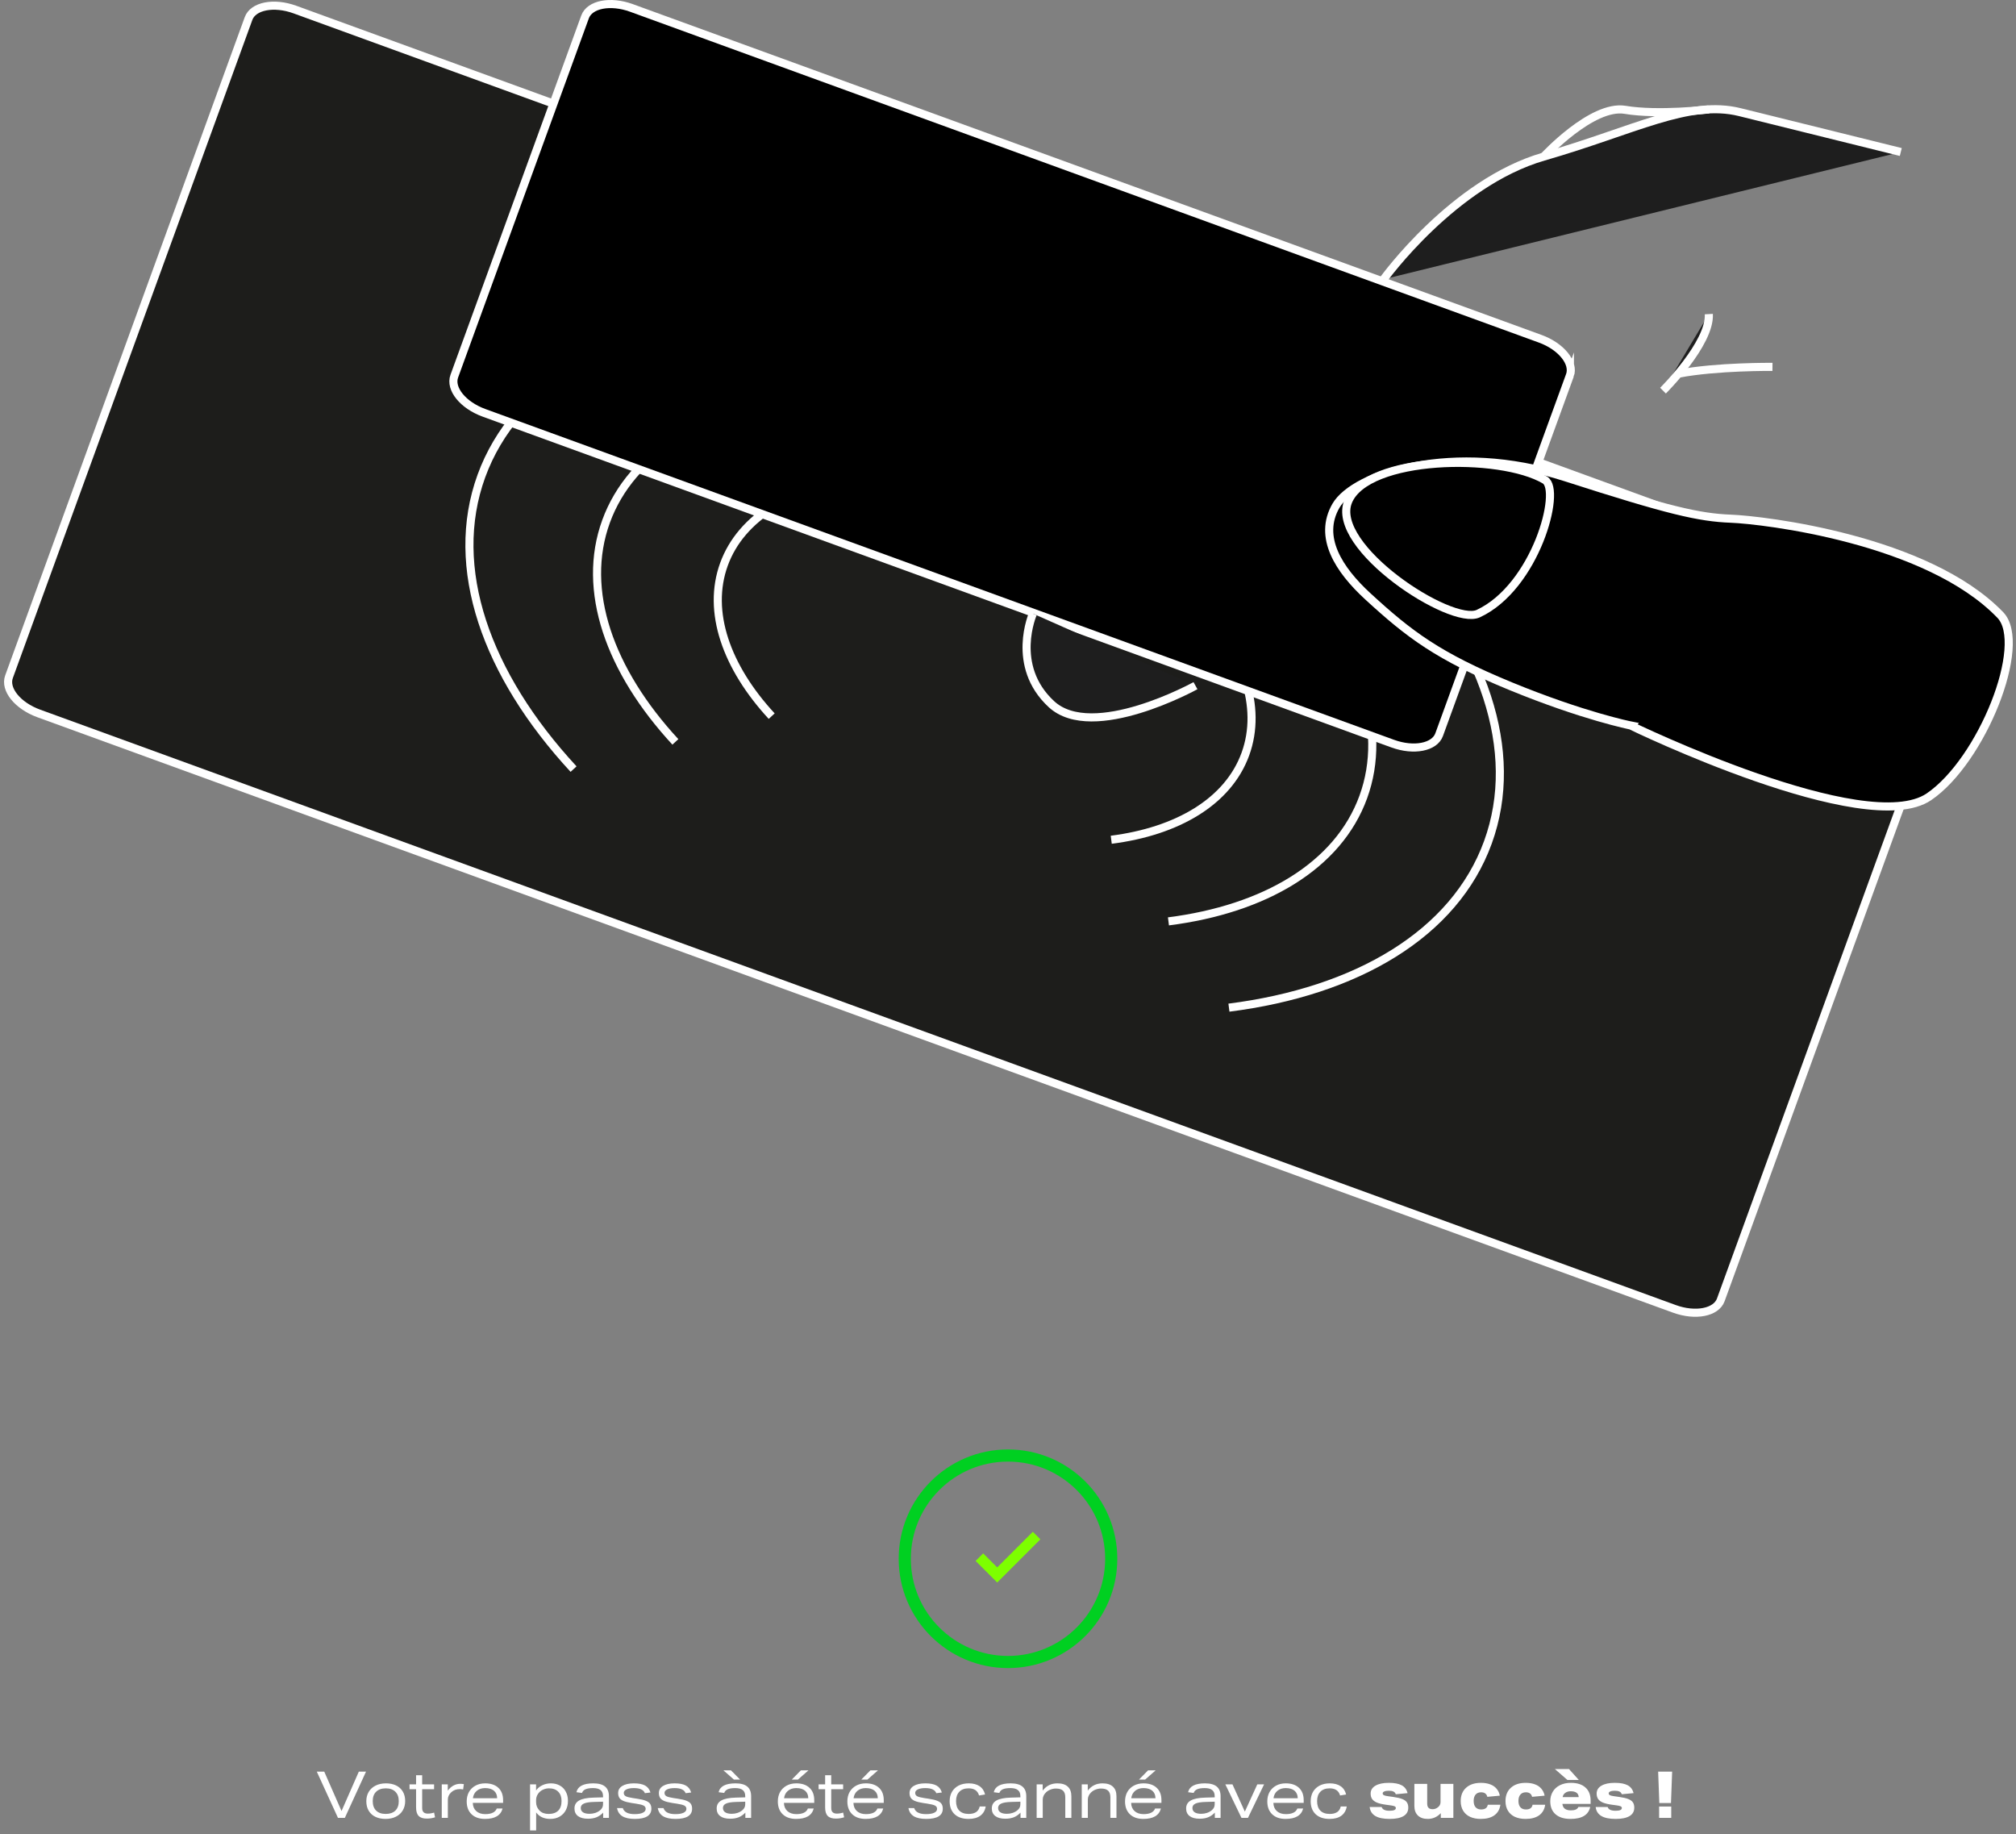 <svg width="498" height="453" viewBox="0 0 498 453" fill="none" xmlns="http://www.w3.org/2000/svg">
<rect x="0" y="0" width="498" height="453" fill="#808080" stroke="none"/>
<path d="M484.246 158.49L425.076 321.06C423.946 324.17 418.816 325.17 413.626 323.28L9.566 176.21C4.376 174.32 1.086 170.27 2.226 167.15L61.396 4.58C62.526 1.47 67.656 0.47 72.846 2.36L476.916 149.43C482.106 151.32 485.396 155.37 484.256 158.49H484.246Z" fill="#1D1D1B"/>
<path d="M484.246 158.49L425.076 321.06C423.946 324.17 418.816 325.17 413.626 323.28L9.566 176.21C4.376 174.32 1.086 170.27 2.226 167.15L61.396 4.58C62.526 1.47 67.656 0.47 72.846 2.36L476.916 149.43C482.106 151.32 485.396 155.37 484.256 158.49H484.246Z" stroke="white" stroke-width="2" stroke-miterlimit="10"/>
<path d="M303.575 248.88C335.105 244.87 359.305 230.71 367.545 208.06C375.785 185.42 366.355 159.01 344.775 135.67" stroke="white" stroke-width="2" stroke-miterlimit="10"/>
<path d="M141.685 189.96C120.105 166.62 110.675 140.22 118.915 117.57C127.155 94.93 151.355 80.76 182.885 76.75" stroke="white" stroke-width="2" stroke-miterlimit="10"/>
<path d="M288.635 227.57C312.355 224.55 330.565 213.89 336.765 196.85C342.965 179.81 335.875 159.95 319.645 142.38" stroke="white" stroke-width="2" stroke-miterlimit="10"/>
<path d="M166.835 183.24C150.605 165.68 143.505 145.81 149.715 128.77C155.925 111.73 174.115 101.07 197.845 98.05" stroke="white" stroke-width="2" stroke-miterlimit="10"/>
<path d="M274.505 207.41C290.835 205.33 303.365 197.99 307.635 186.26C311.905 174.53 307.015 160.86 295.845 148.76" stroke="white" stroke-width="2" stroke-miterlimit="10"/>
<path d="M190.625 176.88C179.455 164.79 174.575 151.11 178.835 139.38C183.095 127.65 195.635 120.32 211.965 118.23" stroke="white" stroke-width="2" stroke-miterlimit="10"/>
<path d="M387.802 92.716L355.502 181.456C354.372 184.566 349.242 185.566 344.052 183.676L119.562 101.966C114.372 100.076 111.082 96.026 112.222 92.906L144.522 4.176C145.652 1.066 150.782 0.066 155.972 1.956L380.462 83.666C385.652 85.556 388.942 89.606 387.802 92.726V92.716Z" fill="black"/>
<path d="M387.802 92.716L355.502 181.456C354.372 184.566 349.242 185.566 344.052 183.676L119.562 101.966C114.372 100.076 111.082 96.026 112.222 92.906L144.522 4.176C145.652 1.066 150.782 0.066 155.972 1.956L380.462 83.666C385.652 85.556 388.942 89.606 387.802 92.726V92.716Z" stroke="white" stroke-width="2" stroke-miterlimit="10"/>
<path d="M402.832 179.186C402.832 179.186 391.222 176.896 373.202 169.496C355.182 162.086 348.112 156.686 337.882 147.286C330.772 140.746 325.502 132.696 330.022 124.896C334.582 117.046 359.062 108.966 386.722 117.886C412.292 126.126 419.752 127.816 427.602 128.116C435.452 128.416 476.022 133.116 494.122 151.896C501.062 159.106 489.562 187.926 476.482 196.806C460.862 207.406 402.822 179.196 402.822 179.196L402.832 179.186Z" fill="black" stroke="white" stroke-width="2" stroke-miterlimit="10"/>
<path d="M381.631 118.556C370.481 111.956 337.641 112.606 333.031 123.836C328.421 135.066 358.421 154.696 365.171 151.556C379.331 144.966 385.821 121.036 381.631 118.556Z" fill="black" stroke="white" stroke-width="2" stroke-miterlimit="10"/>
<path d="M255.161 151.556C255.161 151.556 249.481 164.436 259.711 173.906C269.941 183.376 295.311 169.356 295.311 169.356" fill="#1E1E1E"/>
<path d="M255.161 151.556C255.161 151.556 249.481 164.436 259.711 173.906C269.941 183.376 295.311 169.356 295.311 169.356" stroke="white" stroke-width="2" stroke-miterlimit="10"/>
<path d="M341.791 68.976C341.791 68.976 358.991 45.116 381.341 38.676C403.691 32.236 417.191 24.576 429.771 27.696L469.541 37.546" fill="#1E1E1E"/>
<path d="M341.791 68.976C341.791 68.976 358.991 45.116 381.341 38.676C403.691 32.236 417.191 24.576 429.771 27.696L469.541 37.546" stroke="white" stroke-width="2" stroke-miterlimit="10"/>
<path d="M381.342 38.676C381.342 38.676 393.242 25.756 401.442 27.126C409.642 28.496 422.122 27.026 422.122 27.026" stroke="white" stroke-width="2" stroke-miterlimit="10"/>
<path d="M410.801 96.486C410.801 96.486 422.521 84.846 422.121 77.576L410.801 96.486Z" fill="#1E1E1E"/>
<path d="M410.801 96.486C410.801 96.486 422.521 84.846 422.121 77.576" stroke="white" stroke-width="2" stroke-miterlimit="10"/>
<path d="M437.842 90.616C437.842 90.616 424.112 90.476 414.592 92.296L437.842 90.616Z" fill="#1E1E1E"/>
<path d="M437.842 90.616C437.842 90.616 424.112 90.476 414.592 92.296" stroke="white" stroke-width="2" stroke-miterlimit="10"/>
<path d="M83.488 449L78.256 437.576H80.096L84.368 447.304L88.64 437.576H90.416L85.184 449H83.488ZM100.089 444.84C100.089 445.704 99.892 446.472 99.497 447.144C99.113 447.805 98.553 448.323 97.817 448.696C97.081 449.069 96.222 449.256 95.241 449.256C94.292 449.256 93.46 449.085 92.745 448.744C92.03 448.403 91.476 447.901 91.081 447.24C90.686 446.579 90.489 445.795 90.489 444.888C90.489 444.024 90.681 443.261 91.065 442.6C91.46 441.928 92.025 441.405 92.761 441.032C93.497 440.659 94.356 440.472 95.337 440.472C96.286 440.472 97.118 440.643 97.833 440.984C98.548 441.325 99.102 441.827 99.497 442.488C99.892 443.149 100.089 443.933 100.089 444.84ZM98.505 444.872C98.505 443.869 98.222 443.091 97.657 442.536C97.102 441.981 96.318 441.704 95.305 441.704C94.281 441.704 93.486 441.981 92.921 442.536C92.356 443.08 92.073 443.853 92.073 444.856C92.073 445.859 92.35 446.637 92.905 447.192C93.47 447.747 94.26 448.024 95.273 448.024C96.297 448.024 97.092 447.752 97.657 447.208C98.222 446.653 98.505 445.875 98.505 444.872ZM107.469 448.856C106.829 449.069 106.146 449.176 105.421 449.176C104.514 449.176 103.848 448.957 103.421 448.52C102.994 448.083 102.781 447.389 102.781 446.44V441.912H101.165V440.728H102.781V438.472H104.285V440.728H107.229V441.912H104.285V446.568C104.285 447.485 104.749 447.944 105.677 447.944C106.189 447.944 106.706 447.859 107.229 447.688L107.469 448.856ZM109.125 449V440.728H110.613V442.28C111.018 441.725 111.482 441.304 112.005 441.016C112.538 440.728 113.109 440.584 113.717 440.584C113.951 440.584 114.239 440.611 114.581 440.664L114.405 441.976C114.106 441.923 113.834 441.896 113.589 441.896C113.141 441.896 112.746 441.96 112.405 442.088C112.063 442.216 111.749 442.413 111.461 442.68C110.906 443.192 110.629 443.789 110.629 444.472V449H109.125ZM116.79 445.288C116.811 446.141 117.094 446.819 117.638 447.32C118.193 447.821 118.934 448.072 119.862 448.072C121.409 448.072 122.358 447.608 122.71 446.68H124.15C123.702 448.397 122.251 449.256 119.798 449.256C118.39 449.256 117.286 448.872 116.486 448.104C115.686 447.336 115.286 446.28 115.286 444.936C115.286 444.072 115.467 443.304 115.83 442.632C116.203 441.96 116.737 441.432 117.43 441.048C118.123 440.664 118.929 440.472 119.846 440.472C121.243 440.472 122.331 440.84 123.11 441.576C123.889 442.301 124.278 443.32 124.278 444.632V445.288H116.79ZM122.806 444.152C122.795 443.352 122.534 442.733 122.022 442.296C121.51 441.859 120.779 441.64 119.83 441.64C119.009 441.64 118.326 441.864 117.782 442.312C117.238 442.76 116.918 443.373 116.822 444.152H122.806ZM130.937 452.104V440.728H132.425V442.232C132.788 441.688 133.294 441.261 133.945 440.952C134.596 440.632 135.31 440.472 136.089 440.472C136.91 440.472 137.636 440.648 138.265 441C138.905 441.341 139.401 441.843 139.753 442.504C140.116 443.155 140.297 443.923 140.297 444.808C140.297 445.661 140.121 446.424 139.769 447.096C139.417 447.768 138.91 448.296 138.249 448.68C137.588 449.064 136.814 449.256 135.929 449.256C134.404 449.256 133.241 448.723 132.441 447.656V452.104H130.937ZM132.425 445.096C132.425 445.907 132.702 446.6 133.257 447.176C133.524 447.453 133.849 447.667 134.233 447.816C134.628 447.955 135.054 448.024 135.513 448.024C136.558 448.024 137.353 447.752 137.897 447.208C138.441 446.664 138.713 445.869 138.713 444.824C138.713 443.843 138.441 443.08 137.897 442.536C137.353 441.981 136.596 441.704 135.625 441.704C135.166 441.704 134.729 441.789 134.313 441.96C133.897 442.12 133.54 442.349 133.241 442.648C132.985 442.904 132.782 443.203 132.633 443.544C132.494 443.885 132.425 444.232 132.425 444.584V445.096ZM148.996 449V447.704C148.495 448.227 147.94 448.611 147.332 448.856C146.735 449.091 146.042 449.208 145.252 449.208C144.175 449.208 143.348 448.989 142.772 448.552C142.196 448.115 141.908 447.491 141.908 446.68C141.908 445.795 142.287 445.139 143.044 444.712C143.812 444.275 145.012 444.035 146.644 443.992L148.964 443.928V443.64C148.964 442.957 148.762 442.456 148.356 442.136C147.962 441.805 147.343 441.64 146.5 441.64C145.711 441.64 145.092 441.736 144.644 441.928C144.207 442.12 143.914 442.424 143.764 442.84L142.388 442.664C142.719 441.203 144.111 440.472 146.564 440.472C147.866 440.472 148.831 440.733 149.46 441.256C150.1 441.779 150.42 442.579 150.42 443.656V449H148.996ZM148.964 445L146.66 445.064C145.551 445.096 144.74 445.229 144.228 445.464C143.716 445.699 143.46 446.061 143.46 446.552C143.46 447.021 143.647 447.379 144.02 447.624C144.394 447.869 144.932 447.992 145.636 447.992C146.138 447.992 146.612 447.917 147.06 447.768C147.519 447.608 147.914 447.389 148.244 447.112C148.724 446.717 148.964 446.232 148.964 445.656V445ZM159.304 442.904C159.144 442.477 158.84 442.163 158.392 441.96C157.955 441.747 157.352 441.64 156.584 441.64C155.816 441.64 155.208 441.747 154.76 441.96C154.312 442.173 154.088 442.461 154.088 442.824C154.088 443.187 154.243 443.459 154.552 443.64C154.872 443.821 155.464 443.976 156.328 444.104L157.384 444.264C158.323 444.403 159.037 444.573 159.528 444.776C160.029 444.968 160.381 445.219 160.584 445.528C160.797 445.837 160.904 446.237 160.904 446.728C160.904 448.413 159.539 449.256 156.808 449.256C155.496 449.256 154.477 449.037 153.752 448.6C153.027 448.152 152.584 447.48 152.424 446.584H153.848C154.157 447.576 155.133 448.072 156.776 448.072C157.64 448.072 158.307 447.96 158.776 447.736C159.256 447.512 159.496 447.192 159.496 446.776C159.496 446.413 159.325 446.141 158.984 445.96C158.643 445.779 158.008 445.619 157.08 445.48L156.104 445.336C155.208 445.197 154.515 445.027 154.024 444.824C153.544 444.621 153.203 444.365 153 444.056C152.797 443.736 152.696 443.336 152.696 442.856C152.696 442.109 153.037 441.528 153.72 441.112C154.413 440.685 155.368 440.472 156.584 440.472C157.779 440.472 158.696 440.648 159.336 441C159.987 441.352 160.435 441.928 160.68 442.728L159.304 442.904ZM169.366 442.904C169.206 442.477 168.902 442.163 168.454 441.96C168.017 441.747 167.414 441.64 166.646 441.64C165.878 441.64 165.27 441.747 164.822 441.96C164.374 442.173 164.15 442.461 164.15 442.824C164.15 443.187 164.305 443.459 164.614 443.64C164.934 443.821 165.526 443.976 166.39 444.104L167.446 444.264C168.385 444.403 169.1 444.573 169.59 444.776C170.092 444.968 170.444 445.219 170.646 445.528C170.86 445.837 170.966 446.237 170.966 446.728C170.966 448.413 169.601 449.256 166.87 449.256C165.558 449.256 164.54 449.037 163.814 448.6C163.089 448.152 162.646 447.48 162.486 446.584H163.91C164.22 447.576 165.196 448.072 166.838 448.072C167.702 448.072 168.369 447.96 168.838 447.736C169.318 447.512 169.558 447.192 169.558 446.776C169.558 446.413 169.388 446.141 169.046 445.96C168.705 445.779 168.07 445.619 167.142 445.48L166.166 445.336C165.27 445.197 164.577 445.027 164.086 444.824C163.606 444.621 163.265 444.365 163.062 444.056C162.86 443.736 162.758 443.336 162.758 442.856C162.758 442.109 163.1 441.528 163.782 441.112C164.476 440.685 165.43 440.472 166.646 440.472C167.841 440.472 168.758 440.648 169.398 441C170.049 441.352 170.497 441.928 170.742 442.728L169.366 442.904ZM184.121 449V447.704C183.62 448.227 183.065 448.611 182.457 448.856C181.86 449.091 181.167 449.208 180.377 449.208C179.3 449.208 178.473 448.989 177.897 448.552C177.321 448.115 177.033 447.491 177.033 446.68C177.033 445.795 177.412 445.139 178.169 444.712C178.937 444.275 180.137 444.035 181.769 443.992L184.089 443.928V443.64C184.089 442.957 183.887 442.456 183.481 442.136C183.087 441.805 182.468 441.64 181.625 441.64C180.836 441.64 180.217 441.736 179.769 441.928C179.332 442.12 179.039 442.424 178.889 442.84L177.513 442.664C177.844 441.203 179.236 440.472 181.689 440.472C182.991 440.472 183.956 440.733 184.585 441.256C185.225 441.779 185.545 442.579 185.545 443.656V449H184.121ZM184.089 445L181.785 445.064C180.676 445.096 179.865 445.229 179.353 445.464C178.841 445.699 178.585 446.061 178.585 446.552C178.585 447.021 178.772 447.379 179.145 447.624C179.519 447.869 180.057 447.992 180.761 447.992C181.263 447.992 181.737 447.917 182.185 447.768C182.644 447.608 183.039 447.389 183.369 447.112C183.849 446.717 184.089 446.232 184.089 445.656V445ZM181.305 439.544L178.697 437.256H180.569L182.825 439.544H181.305ZM193.649 445.288C193.671 446.141 193.953 446.819 194.497 447.32C195.052 447.821 195.793 448.072 196.721 448.072C198.268 448.072 199.217 447.608 199.569 446.68H201.009C200.561 448.397 199.111 449.256 196.657 449.256C195.249 449.256 194.145 448.872 193.345 448.104C192.545 447.336 192.145 446.28 192.145 444.936C192.145 444.072 192.327 443.304 192.689 442.632C193.063 441.96 193.596 441.432 194.289 441.048C194.983 440.664 195.788 440.472 196.705 440.472C198.103 440.472 199.191 440.84 199.969 441.576C200.748 442.301 201.137 443.32 201.137 444.632V445.288H193.649ZM199.665 444.152C199.655 443.352 199.393 442.733 198.881 442.296C198.369 441.859 197.639 441.64 196.689 441.64C195.868 441.64 195.185 441.864 194.641 442.312C194.097 442.76 193.777 443.373 193.681 444.152H199.665ZM197.105 439.544H195.585L197.841 437.256H199.713L197.105 439.544ZM208.516 448.856C207.876 449.069 207.193 449.176 206.468 449.176C205.561 449.176 204.894 448.957 204.468 448.52C204.041 448.083 203.828 447.389 203.828 446.44V441.912H202.212V440.728H203.828V438.472H205.332V440.728H208.276V441.912H205.332V446.568C205.332 447.485 205.796 447.944 206.724 447.944C207.236 447.944 207.753 447.859 208.276 447.688L208.516 448.856ZM210.821 445.288C210.842 446.141 211.125 446.819 211.669 447.32C212.224 447.821 212.965 448.072 213.893 448.072C215.44 448.072 216.389 447.608 216.741 446.68H218.181C217.733 448.397 216.282 449.256 213.829 449.256C212.421 449.256 211.317 448.872 210.517 448.104C209.717 447.336 209.317 446.28 209.317 444.936C209.317 444.072 209.498 443.304 209.861 442.632C210.234 441.96 210.768 441.432 211.461 441.048C212.154 440.664 212.96 440.472 213.877 440.472C215.274 440.472 216.362 440.84 217.141 441.576C217.92 442.301 218.309 443.32 218.309 444.632V445.288H210.821ZM216.837 444.152C216.826 443.352 216.565 442.733 216.053 442.296C215.541 441.859 214.81 441.64 213.861 441.64C213.04 441.64 212.357 441.864 211.813 442.312C211.269 442.76 210.949 443.373 210.853 444.152H216.837ZM214.277 439.544H212.757L215.013 437.256H216.885L214.277 439.544ZM231.288 442.904C231.128 442.477 230.824 442.163 230.376 441.96C229.939 441.747 229.336 441.64 228.568 441.64C227.8 441.64 227.192 441.747 226.744 441.96C226.296 442.173 226.072 442.461 226.072 442.824C226.072 443.187 226.227 443.459 226.536 443.64C226.856 443.821 227.448 443.976 228.312 444.104L229.368 444.264C230.307 444.403 231.022 444.573 231.512 444.776C232.014 444.968 232.366 445.219 232.568 445.528C232.782 445.837 232.888 446.237 232.888 446.728C232.888 448.413 231.523 449.256 228.792 449.256C227.48 449.256 226.462 449.037 225.736 448.6C225.011 448.152 224.568 447.48 224.408 446.584H225.832C226.142 447.576 227.118 448.072 228.76 448.072C229.624 448.072 230.291 447.96 230.76 447.736C231.24 447.512 231.48 447.192 231.48 446.776C231.48 446.413 231.31 446.141 230.968 445.96C230.627 445.779 229.992 445.619 229.064 445.48L228.088 445.336C227.192 445.197 226.499 445.027 226.008 444.824C225.528 444.621 225.187 444.365 224.984 444.056C224.782 443.736 224.68 443.336 224.68 442.856C224.68 442.109 225.022 441.528 225.704 441.112C226.398 440.685 227.352 440.472 228.568 440.472C229.763 440.472 230.68 440.648 231.32 441C231.971 441.352 232.419 441.928 232.664 442.728L231.288 442.904ZM243.495 446.184C243.324 447.176 242.876 447.939 242.151 448.472C241.425 448.995 240.46 449.256 239.255 449.256C237.793 449.256 236.647 448.872 235.815 448.104C234.993 447.325 234.583 446.253 234.583 444.888C234.583 444.013 234.769 443.245 235.143 442.584C235.527 441.923 236.071 441.405 236.775 441.032C237.489 440.659 238.332 440.472 239.303 440.472C240.401 440.472 241.292 440.707 241.975 441.176C242.668 441.645 243.121 442.328 243.335 443.224L241.847 443.464C241.516 442.291 240.652 441.704 239.255 441.704C238.284 441.704 237.527 441.981 236.983 442.536C236.439 443.091 236.167 443.864 236.167 444.856C236.167 445.88 236.433 446.664 236.967 447.208C237.5 447.752 238.273 448.024 239.287 448.024C240.833 448.024 241.74 447.411 242.007 446.184H243.495ZM252.09 449V447.704C251.589 448.227 251.034 448.611 250.426 448.856C249.829 449.091 249.135 449.208 248.346 449.208C247.269 449.208 246.442 448.989 245.866 448.552C245.29 448.115 245.002 447.491 245.002 446.68C245.002 445.795 245.381 445.139 246.138 444.712C246.906 444.275 248.106 444.035 249.738 443.992L252.058 443.928V443.64C252.058 442.957 251.855 442.456 251.45 442.136C251.055 441.805 250.437 441.64 249.594 441.64C248.805 441.64 248.186 441.736 247.738 441.928C247.301 442.12 247.007 442.424 246.858 442.84L245.482 442.664C245.813 441.203 247.205 440.472 249.658 440.472C250.959 440.472 251.925 440.733 252.554 441.256C253.194 441.779 253.514 442.579 253.514 443.656V449H252.09ZM252.058 445L249.754 445.064C248.645 445.096 247.834 445.229 247.322 445.464C246.81 445.699 246.554 446.061 246.554 446.552C246.554 447.021 246.741 447.379 247.114 447.624C247.487 447.869 248.026 447.992 248.73 447.992C249.231 447.992 249.706 447.917 250.154 447.768C250.613 447.608 251.007 447.389 251.338 447.112C251.818 446.717 252.058 446.232 252.058 445.656V445ZM263.15 449V443.944C263.15 443.176 262.963 442.621 262.59 442.28C262.227 441.928 261.635 441.752 260.814 441.752C260.376 441.752 259.939 441.837 259.502 442.008C259.075 442.168 258.707 442.397 258.398 442.696C258.131 442.941 257.928 443.219 257.79 443.528C257.651 443.827 257.582 444.141 257.582 444.472V449H256.078V440.728H257.566V442.264C258.472 441.069 259.683 440.472 261.198 440.472C262.339 440.472 263.198 440.744 263.774 441.288C264.36 441.821 264.654 442.616 264.654 443.672V449H263.15ZM274.29 449V443.944C274.29 443.176 274.104 442.621 273.73 442.28C273.368 441.928 272.776 441.752 271.954 441.752C271.517 441.752 271.08 441.837 270.642 442.008C270.216 442.168 269.848 442.397 269.538 442.696C269.272 442.941 269.069 443.219 268.93 443.528C268.792 443.827 268.722 444.141 268.722 444.472V449H267.218V440.728H268.706V442.264C269.613 441.069 270.824 440.472 272.338 440.472C273.48 440.472 274.338 440.744 274.914 441.288C275.501 441.821 275.794 442.616 275.794 443.672V449H274.29ZM279.415 445.288C279.436 446.141 279.719 446.819 280.263 447.32C280.818 447.821 281.559 448.072 282.487 448.072C284.034 448.072 284.983 447.608 285.335 446.68H286.775C286.327 448.397 284.876 449.256 282.423 449.256C281.015 449.256 279.911 448.872 279.111 448.104C278.311 447.336 277.911 446.28 277.911 444.936C277.911 444.072 278.092 443.304 278.455 442.632C278.828 441.96 279.362 441.432 280.055 441.048C280.748 440.664 281.554 440.472 282.471 440.472C283.868 440.472 284.956 440.84 285.735 441.576C286.514 442.301 286.903 443.32 286.903 444.632V445.288H279.415ZM285.431 444.152C285.42 443.352 285.159 442.733 284.647 442.296C284.135 441.859 283.404 441.64 282.455 441.64C281.634 441.64 280.951 441.864 280.407 442.312C279.863 442.76 279.543 443.373 279.447 444.152H285.431ZM282.871 439.544H281.351L283.607 437.256H285.479L282.871 439.544ZM300.09 449V447.704C299.589 448.227 299.034 448.611 298.426 448.856C297.829 449.091 297.135 449.208 296.346 449.208C295.269 449.208 294.442 448.989 293.866 448.552C293.29 448.115 293.002 447.491 293.002 446.68C293.002 445.795 293.381 445.139 294.138 444.712C294.906 444.275 296.106 444.035 297.738 443.992L300.058 443.928V443.64C300.058 442.957 299.855 442.456 299.45 442.136C299.055 441.805 298.437 441.64 297.594 441.64C296.805 441.64 296.186 441.736 295.738 441.928C295.301 442.12 295.007 442.424 294.858 442.84L293.482 442.664C293.813 441.203 295.205 440.472 297.658 440.472C298.959 440.472 299.925 440.733 300.554 441.256C301.194 441.779 301.514 442.579 301.514 443.656V449H300.09ZM300.058 445L297.754 445.064C296.645 445.096 295.834 445.229 295.322 445.464C294.81 445.699 294.554 446.061 294.554 446.552C294.554 447.021 294.741 447.379 295.114 447.624C295.487 447.869 296.026 447.992 296.73 447.992C297.231 447.992 297.706 447.917 298.154 447.768C298.613 447.608 299.007 447.389 299.338 447.112C299.818 446.717 300.058 446.232 300.058 445.656V445ZM306.675 449L302.691 440.728H304.451L307.507 447.448L310.579 440.728H312.259L308.275 449H306.675ZM314.556 445.288C314.577 446.141 314.86 446.819 315.404 447.32C315.958 447.821 316.7 448.072 317.628 448.072C319.174 448.072 320.124 447.608 320.476 446.68H321.916C321.468 448.397 320.017 449.256 317.564 449.256C316.156 449.256 315.052 448.872 314.252 448.104C313.452 447.336 313.052 446.28 313.052 444.936C313.052 444.072 313.233 443.304 313.596 442.632C313.969 441.96 314.502 441.432 315.196 441.048C315.889 440.664 316.694 440.472 317.612 440.472C319.009 440.472 320.097 440.84 320.876 441.576C321.654 442.301 322.044 443.32 322.044 444.632V445.288H314.556ZM320.572 444.152C320.561 443.352 320.3 442.733 319.788 442.296C319.276 441.859 318.545 441.64 317.596 441.64C316.774 441.64 316.092 441.864 315.548 442.312C315.004 442.76 314.684 443.373 314.588 444.152H320.572ZM332.682 446.184C332.512 447.176 332.064 447.939 331.338 448.472C330.613 448.995 329.648 449.256 328.442 449.256C326.981 449.256 325.834 448.872 325.002 448.104C324.181 447.325 323.77 446.253 323.77 444.888C323.77 444.013 323.957 443.245 324.33 442.584C324.714 441.923 325.258 441.405 325.962 441.032C326.677 440.659 327.52 440.472 328.49 440.472C329.589 440.472 330.48 440.707 331.162 441.176C331.856 441.645 332.309 442.328 332.522 443.224L331.034 443.464C330.704 442.291 329.84 441.704 328.442 441.704C327.472 441.704 326.714 441.981 326.17 442.536C325.626 443.091 325.354 443.864 325.354 444.856C325.354 445.88 325.621 446.664 326.154 447.208C326.688 447.752 327.461 448.024 328.474 448.024C330.021 448.024 330.928 447.411 331.194 446.184H332.682ZM344.789 443.16C344.693 442.861 344.506 442.643 344.229 442.504C343.952 442.365 343.568 442.296 343.077 442.296C342.597 442.296 342.224 442.355 341.957 442.472C341.69 442.579 341.557 442.739 341.557 442.952C341.557 443.144 341.658 443.293 341.861 443.4C342.074 443.507 342.432 443.592 342.933 443.656L344.085 443.816C345.088 443.955 345.856 444.131 346.389 444.344C346.933 444.557 347.317 444.835 347.541 445.176C347.765 445.507 347.877 445.944 347.877 446.488C347.877 447.395 347.488 448.083 346.709 448.552C345.93 449.021 344.789 449.256 343.285 449.256C341.717 449.256 340.528 449.011 339.717 448.52C338.906 448.029 338.448 447.293 338.341 446.312H341.301C341.493 446.931 342.138 447.24 343.237 447.24C343.749 447.24 344.138 447.187 344.405 447.08C344.672 446.963 344.805 446.792 344.805 446.568C344.805 446.376 344.704 446.232 344.501 446.136C344.298 446.04 343.941 445.96 343.429 445.896L342.373 445.752C341.434 445.624 340.688 445.448 340.133 445.224C339.589 444.989 339.194 444.696 338.949 444.344C338.704 443.981 338.581 443.533 338.581 443C338.581 442.157 338.976 441.507 339.765 441.048C340.554 440.579 341.658 440.344 343.077 440.344C344.453 440.344 345.514 440.547 346.261 440.952C347.008 441.357 347.488 442.003 347.701 442.888L344.789 443.16ZM355.911 449V447.832C355.015 448.781 353.938 449.256 352.679 449.256C351.645 449.256 350.834 448.973 350.247 448.408C349.671 447.843 349.383 447.059 349.383 446.056V440.6H352.551V445.464C352.551 445.944 352.663 446.296 352.887 446.52C353.111 446.744 353.453 446.856 353.911 446.856C354.413 446.856 354.877 446.669 355.303 446.296C355.474 446.147 355.607 445.971 355.703 445.768C355.799 445.555 355.847 445.341 355.847 445.128V440.6H359.015V449H355.911ZM370.637 445.752C370.477 446.883 369.981 447.752 369.149 448.36C368.317 448.957 367.197 449.256 365.789 449.256C364.776 449.256 363.896 449.085 363.149 448.744C362.413 448.403 361.842 447.901 361.437 447.24C361.032 446.568 360.829 445.773 360.829 444.856C360.829 443.459 361.272 442.36 362.157 441.56C363.053 440.749 364.274 440.344 365.821 440.344C366.685 440.344 367.442 440.467 368.093 440.712C368.744 440.947 369.272 441.304 369.677 441.784C370.093 442.264 370.365 442.84 370.493 443.512L367.405 443.8C367.224 443.053 366.706 442.68 365.853 442.68C365.277 442.68 364.829 442.867 364.509 443.24C364.189 443.613 364.029 444.136 364.029 444.808C364.029 445.491 364.189 446.013 364.509 446.376C364.829 446.739 365.282 446.92 365.869 446.92C366.84 446.92 367.389 446.531 367.517 445.752H370.637ZM381.7 445.752C381.54 446.883 381.044 447.752 380.212 448.36C379.38 448.957 378.26 449.256 376.852 449.256C375.838 449.256 374.958 449.085 374.212 448.744C373.476 448.403 372.905 447.901 372.5 447.24C372.094 446.568 371.892 445.773 371.892 444.856C371.892 443.459 372.334 442.36 373.22 441.56C374.116 440.749 375.337 440.344 376.884 440.344C377.748 440.344 378.505 440.467 379.156 440.712C379.806 440.947 380.334 441.304 380.74 441.784C381.156 442.264 381.428 442.84 381.556 443.512L378.468 443.8C378.286 443.053 377.769 442.68 376.916 442.68C376.34 442.68 375.892 442.867 375.572 443.24C375.252 443.613 375.092 444.136 375.092 444.808C375.092 445.491 375.252 446.013 375.572 446.376C375.892 446.739 376.345 446.92 376.932 446.92C377.902 446.92 378.452 446.531 378.58 445.752H381.7ZM385.946 445.544C385.999 446.067 386.202 446.467 386.554 446.744C386.917 447.011 387.413 447.144 388.042 447.144C389.055 447.144 389.674 446.861 389.898 446.296H392.826C392.389 448.269 390.767 449.256 387.962 449.256C386.373 449.256 385.141 448.877 384.266 448.12C383.391 447.363 382.954 446.291 382.954 444.904C382.954 444.019 383.157 443.235 383.562 442.552C383.967 441.859 384.554 441.32 385.322 440.936C386.09 440.541 386.997 440.344 388.042 440.344C389.589 440.344 390.789 440.728 391.642 441.496C392.495 442.253 392.922 443.331 392.922 444.728V445.544H385.946ZM389.978 443.864C389.925 442.904 389.263 442.424 387.994 442.424C387.471 442.424 387.023 442.557 386.65 442.824C386.287 443.091 386.074 443.437 386.01 443.864H389.978ZM387.194 439.64L384.09 436.936H387.578L390.01 439.64H387.194ZM400.617 443.16C400.521 442.861 400.334 442.643 400.057 442.504C399.78 442.365 399.396 442.296 398.905 442.296C398.425 442.296 398.052 442.355 397.785 442.472C397.518 442.579 397.385 442.739 397.385 442.952C397.385 443.144 397.486 443.293 397.689 443.4C397.902 443.507 398.26 443.592 398.761 443.656L399.913 443.816C400.916 443.955 401.684 444.131 402.217 444.344C402.761 444.557 403.145 444.835 403.369 445.176C403.593 445.507 403.705 445.944 403.705 446.488C403.705 447.395 403.316 448.083 402.537 448.552C401.758 449.021 400.617 449.256 399.113 449.256C397.545 449.256 396.356 449.011 395.545 448.52C394.734 448.029 394.276 447.293 394.169 446.312H397.129C397.321 446.931 397.966 447.24 399.065 447.24C399.577 447.24 399.966 447.187 400.233 447.08C400.5 446.963 400.633 446.792 400.633 446.568C400.633 446.376 400.532 446.232 400.329 446.136C400.126 446.04 399.769 445.96 399.257 445.896L398.201 445.752C397.262 445.624 396.516 445.448 395.961 445.224C395.417 444.989 395.022 444.696 394.777 444.344C394.532 443.981 394.409 443.533 394.409 443C394.409 442.157 394.804 441.507 395.593 441.048C396.382 440.579 397.486 440.344 398.905 440.344C400.281 440.344 401.342 440.547 402.089 440.952C402.836 441.357 403.316 442.003 403.529 442.888L400.617 443.16ZM409.891 445.336L409.603 437.576H413.059L412.771 445.336H409.891ZM409.843 449V446.2H412.835V449H409.843Z" fill="white"/>
<circle cx="249" cy="385" r="25.5" stroke="#00D021" stroke-width="3"/>
<path d="M246.333 390.867L241 385.533L242.867 383.667L246.333 387.133L255.133 378.333L257 380.2L246.333 390.867Z" fill="#7DFF00"/>
</svg>
